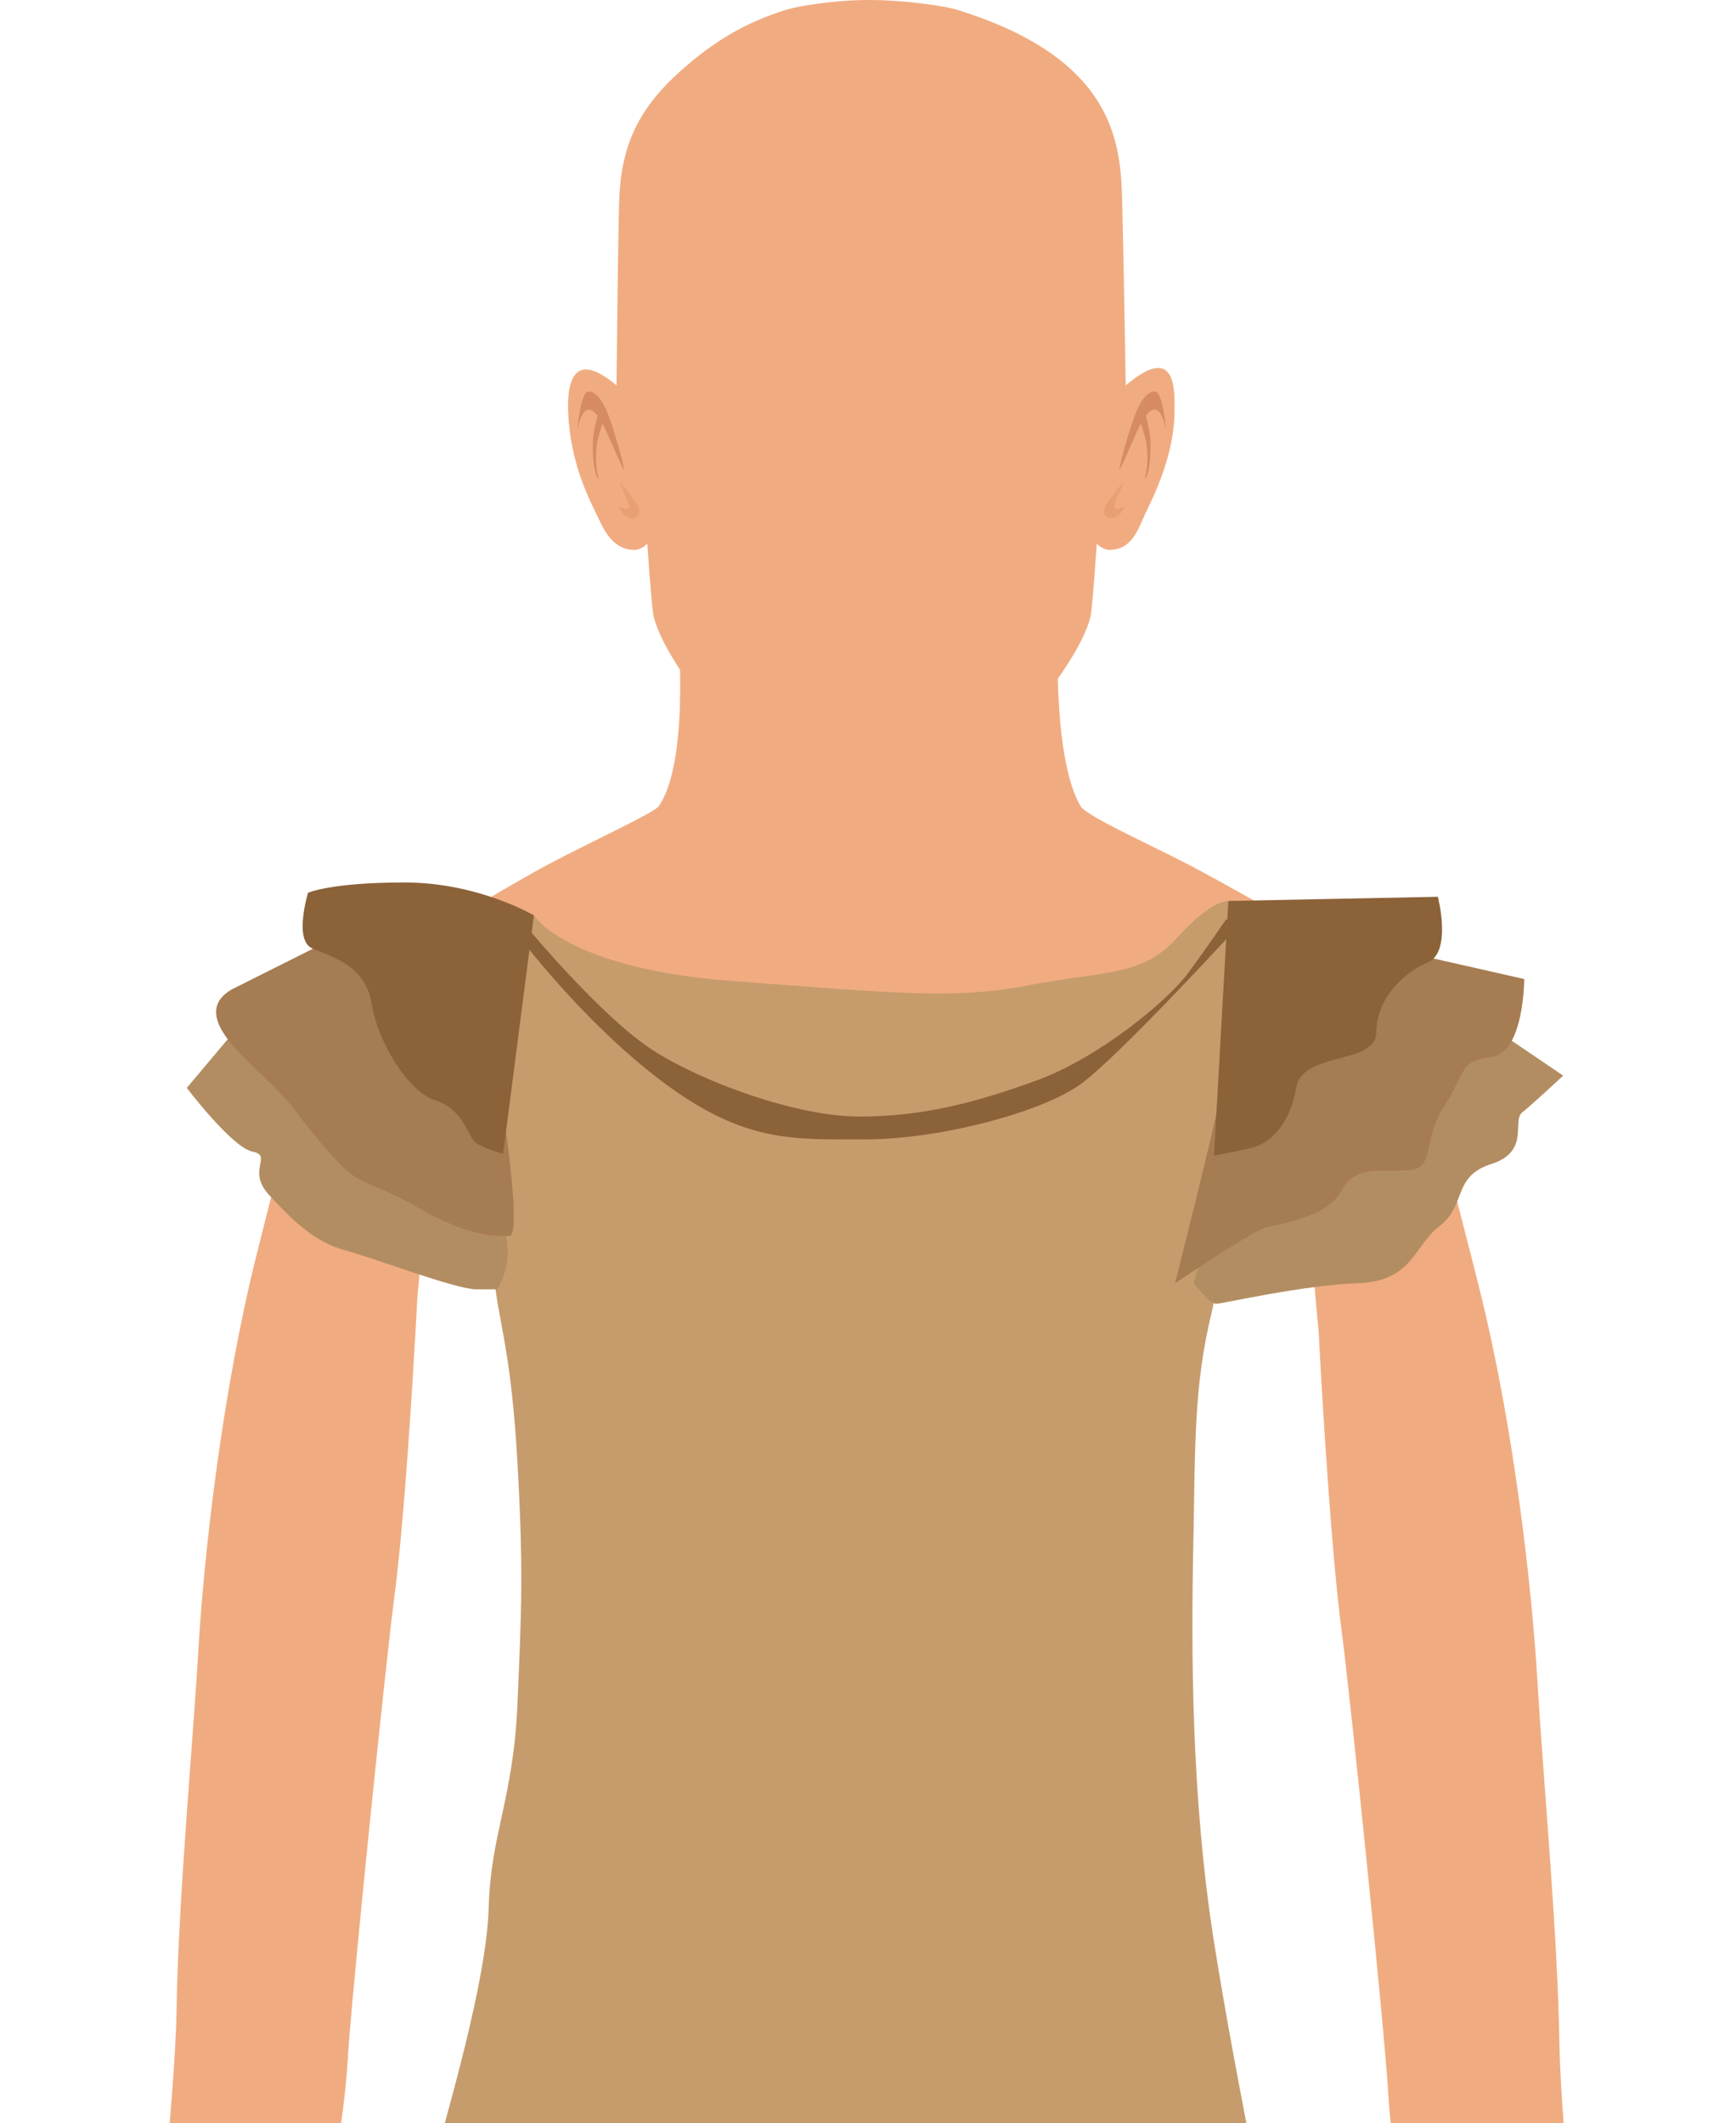 <?xml version="1.0" encoding="utf-8"?>
<!-- Generator: Adobe Illustrator 23.0.6, SVG Export Plug-In . SVG Version: 6.00 Build 0)  -->
<svg version="1.1" id="Capa_1" xmlns="http://www.w3.org/2000/svg" xmlns:xlink="http://www.w3.org/1999/xlink" x="0px" y="0px"
	 viewBox="0 0 152.79 186.83" style="enable-background:new 0 0 152.79 186.83;" xml:space="preserve">
<style type="text/css">
	.st0{fill:#F0AC80;}
	.st1{fill-rule:evenodd;clip-rule:evenodd;fill:#D68B62;}
	.st2{fill-rule:evenodd;clip-rule:evenodd;fill:#E8A073;}
	.st3{fill:#BFE9FF;}
	.st4{fill:#A8E1FF;}
	.st5{fill:#A3DEFF;}
	.st6{fill:#B0E3FF;}
	.st7{fill:#FF5955;}
	.st8{fill:#FF0000;}
	.st9{fill:#3A8A00;}
	.st10{fill:#417400;}
	.st11{fill:#4D4D4D;}
	.st12{fill:#333333;}
	.st13{fill:#1B1464;}
	.st14{fill:#271D91;}
	.st15{fill:#B2B2B2;stroke:#B2B2B2;stroke-width:0.25;}
	.st16{fill:#8C8C8C;stroke:#5A3D1C;stroke-width:0.25;}
	.st17{fill:#A6A6A6;}
	.st18{fill:#FFFFFF;stroke:#B2B2B2;stroke-width:0.25;}
	.st19{fill:#EBEBEB;}
	.st20{stroke:#000000;stroke-width:0.25;}
	.st21{fill:#8C8C8C;stroke:#003642;stroke-width:0.25;}
	.st22{fill:#7A7A7A;}
	.st23{fill:#666666;stroke:#666666;stroke-width:0.25;}
	.st24{fill:#141414;}
	.st25{fill:#FFFFFF;stroke:#B2B2B2;}
	.st26{fill:#EDEDED;}
	.st27{fill:#694721;}
	.st28{fill:#5A3D1C;}
	.st29{fill:#006631;}
	.st30{fill:#00592B;}
	.st31{fill:#035B73;stroke:#003642;stroke-width:0.25;}
	.st32{fill:#02495C;stroke:#003642;stroke-width:0.25;}
	.st33{fill:#02495C;}
	.st34{fill:#820000;stroke:#730000;}
	.st35{fill:#5C0000;stroke:#5A3D1C;stroke-width:0.25;}
	.st36{fill:#780000;}
	.st37{fill:#006B33;stroke:#003642;stroke-width:0.25;}
	.st38{fill:#00592B;stroke:#003642;stroke-width:0.25;}
	.st39{fill:#DB8C3D;stroke:#003642;stroke-width:0.25;}
	.st40{fill:#C2803D;}
	.st41{fill:#DB6D00;stroke:#003642;stroke-width:0.25;}
	.st42{fill:#3F3F3F;stroke:#3F3F3F;stroke-width:0.25;}
	.st43{stroke:#3F3F3F;stroke-width:0.25;}
	.st44{fill:#262626;}
	.st45{fill:#5A3D1C;stroke:#003642;stroke-width:0.25;}
	.st46{fill:#52361A;}
	.st47{fill:#422C15;stroke:#003642;stroke-width:0.25;}
	.st48{fill:#FFFFFF;stroke:#E8E8E8;}
	.st49{fill:#E3E3E3;}
	.st50{fill:#B2B2B2;}
	.st51{fill:#FFBF00;}
	.st52{fill:#F5B700;}
	.st53{fill:#EBAF00;stroke:#D19D00;stroke-width:0.25;}
	.st54{fill:#D010B1;}
	.st55{fill:#A60D8C;}
	.st56{fill:#00A33D;}
	.st57{fill:#008033;}
	.st58{fill:#00D4FF;}
	.st59{fill:#00ABFF;}
	.st60{fill:#0A0A0A;stroke:#000000;}
	.st61{fill:#666666;stroke:#000000;stroke-width:0.25;}
	.st62{stroke:#000000;}
	.st63{fill:#00B800;}
	.st64{fill:#009C00;}
	.st65{fill:#3F3F3F;}
	.st66{fill:#73A334;stroke:#8CC63F;stroke-width:0.1;}
	.st67{fill:#8CC63F;stroke:#8CC63F;stroke-width:0.1;}
	.st68{fill:#545454;}
	.st69{fill:#7558A4;}
	.st70{fill:#7536D1;}
	.st71{fill:#E2BB95;stroke:#D5AF8C;}
	.st72{fill:#D5AF8C;}
	.st73{fill:#E2BB95;stroke:#D5AF8C;stroke-width:0.5;}
	.st74{fill:#9E2231;}
	.st75{fill:#B72837;}
	.st76{fill:#FFE085;}
	.st77{fill:#EBCE7A;}
	.st78{fill:url(#SVGID_1_);}
	.st79{fill:url(#SVGID_2_);}
	.st80{fill:url(#SVGID_3_);}
	.st81{fill:#D00204;}
	.st82{fill:#D10507;}
	.st83{fill:#D3090B;}
	.st84{fill:#D40C0E;}
	.st85{fill:#D51012;}
	.st86{fill:#D71315;}
	.st87{fill:#D81718;}
	.st88{fill:#D91A1C;}
	.st89{fill:#DB1E1F;}
	.st90{fill:#DC2122;}
	.st91{fill:#DD2526;}
	.st92{fill:#DF2829;}
	.st93{fill:#E02C2D;}
	.st94{fill:#E22F30;}
	.st95{fill:#E33333;}
	.st96{fill:#E43637;}
	.st97{fill:#E63A3A;}
	.st98{fill:#E73D3E;}
	.st99{fill:#E84141;}
	.st100{fill:#EA4444;}
	.st101{fill:#EB4848;}
	.st102{fill:#EC4B4B;}
	.st103{fill:#EE4F4E;}
	.st104{fill:#EF5252;}
	.st105{fill:#F05655;}
	.st106{fill:#F25A59;}
	.st107{fill:#F35D5C;}
	.st108{fill:#047A04;}
	.st109{fill:#57B328;}
	.st110{fill:#507F29;}
	.st111{fill:#DDBB06;}
	.st112{fill:#A80000;}
	.st113{fill:#9E0000;}
	.st114{fill:#8F0000;stroke:#610000;stroke-width:0.25;}
	.st115{fill:#5A3D1C;stroke:#805426;}
	.st116{fill:#63421F;}
	.st117{fill:#5A3D1C;stroke:#6B4620;}
	.st118{fill:url(#SVGID_4_);}
	.st119{fill:#171717;stroke:#000000;}
	.st120{fill:#212121;}
	.st121{fill:url(#SVGID_5_);}
	.st122{fill:#3F3F3F;stroke:#3F3F3F;}
	.st123{fill:#8C8C8C;stroke:#3F3F3F;}
	.st124{fill:#808080;}
	.st125{fill:url(#SVGID_6_);}
	.st126{fill:none;}
	.st127{fill:#D4D4D4;}
	.st128{fill:#D4D4D4;stroke:#B8B8B8;stroke-width:0.5;}
	.st129{fill:#D4D4D4;stroke:#B8B8B8;stroke-width:0.2;}
	.st130{fill:#C7C7C7;}
	.st131{fill:#DBF8FF;stroke:#7DBDCC;stroke-width:0.25;}
	.st132{fill:#C2F3FF;}
	.st133{fill:#F2F2F2;}
	.st134{fill:url(#SVGID_7_);stroke:#000000;}
	.st135{fill:#42210B;stroke:#000000;}
	.st136{fill:#C69C6D;stroke:#000000;}
	.st137{fill:#93278F;stroke:#000000;}
	.st138{fill:#589F3E;}
	.st139{fill:#4D8F39;}
	.st140{fill:#963528;}
	.st141{fill:#AC3A2D;}
	.st142{fill:#211915;}
	.st143{fill:#444242;}
	.st144{fill:#1A1A1A;}
	.st145{fill:#FFFFFF;}
	.st146{fill:#2E2E2E;}
	.st147{fill:#363636;}
	.st148{fill:#666666;}
	.st149{fill:#C69C6D;}
	.st150{fill:#B38D62;}
	.st151{fill:#A67C52;}
	.st152{fill:#8C6239;}
	.st153{fill:#9E10D2;}
	.st154{fill:#8210D2;}
	.st155{fill:#6B6B6B;}
	.st156{fill:#008C08;}
	.st157{fill:#00A308;}
	.st158{fill:#EC2024;}
	.st159{fill:#E31E26;}
	.st160{fill:#BED63A;}
	.st161{fill:#EC1C24;}
	.st162{fill:#00ADEE;}
	.st163{fill:#2E3191;}
</style>
<g>
	<g>
		<path class="st0" d="M104.67,76.12c-3.81-1.97-9.05-4.3-9.57-5.18c-2.22-3.76-2.21-13.48-1.8-17.48h-1.01H60.54h-1.01
			c0.4,4,0.92,13.87-1.54,17.48c-0.39,0.58-6.05,3.17-9.83,5.18c-3.14,1.66-11.71,6.88-12.87,7.31c0.3,0.39,4.09,11.7,8.1,17.76
			c1.84,2.78,2.7,5.47,5.05,7.78c2.43,2.38,5.21,4.34,8.26,5.68c3.67,1.61,7.6,2.4,11.55,2.64c2.7,0.17,5.44,0.14,8.16-0.08
			c2.72,0.23,5.46,0.25,8.16,0.08c3.95-0.25,7.88-1.03,11.55-2.64c3.05-1.34,5.83-3.3,8.26-5.68c2.36-2.31,3.12-5,4.97-7.78
			c4.01-6.06,8.39-17.43,8.69-17.82C116.87,82.98,107.66,77.67,104.67,76.12z"/>
		<path class="st0" d="M99.08,33.91c0,0-0.19-11.41-0.31-16.03c-0.13-4.99-0.38-12.68-14.64-17.05C83.33,0.58,79.8-0.01,76.37,0
			c-3.21,0.01-6.33,0.6-7.08,0.83c-3.78,1.16-6.57,2.9-9.35,5.38c-3.8,3.38-5.33,6.68-5.45,11.67c-0.12,4.62-0.23,16.03-0.23,16.03
			c-4.37-3.68-4.41,0.8-4.2,3.23c0.29,3.3,1.29,5.77,2.3,7.83c0.67,1.37,1.38,3.34,3.37,3.42c0.75,0.03,1.24-0.55,1.24-0.55
			s0.32,4.75,0.5,6.06c0.51,3.9,9.13,14.86,13.98,15.83c1.47,0.29,9.06,0.3,10.43,0.04c4.79-0.93,13.64-11.86,14.16-15.87
			c0.17-1.31,0.49-6.06,0.49-6.06s0.49,0.58,1.24,0.55c1.99-0.08,2.47-2.05,3.14-3.42c1.01-2.05,2.38-5.21,2.46-8.53
			C103.42,34.06,103.46,30.23,99.08,33.91z"/>
		<g>
			<g>
				<path class="st1" d="M54.91,41.31c0.11-0.01-0.87-3.58-1.45-5c-0.63-1.54-1.27-1.87-1.66-1.85c-0.74,0.04-1,3.47-1,3.47
					s0.54-3.68,2.2-0.72C53.45,38.03,54.78,41.32,54.91,41.31z"/>
				<path class="st1" d="M52.31,37.83c0.05-0.24,0.3-1.65,0.5-1.66c0.24-0.01,0.24,1.01,0.19,1.17c-0.16,0.5-0.32,1-0.43,1.54
					c-0.11,0.56-0.12,1.1-0.11,1.68c0.01,0.51,0.12,1.11,0.22,1.6c-0.39-0.38-0.49-1.9-0.5-2.47C52.16,38.71,52.2,38.39,52.31,37.83
					z"/>
				<path class="st2" d="M55.27,44.18c-0.03-0.09-0.56-1.27-0.6-1.36c-0.38-0.87,0.43,0.25,0.51,0.35c0.4,0.56,0.69,0.87,0.97,1.35
					c0.24,0.41,0.12,1.04-0.43,1.1c-0.46,0.05-1.04-0.39-1.23-1.04C54.46,44.49,55.68,45.31,55.27,44.18z"/>
			</g>
			<g>
				<path class="st1" d="M98.53,41.31c-0.11-0.01,0.87-3.58,1.45-5c0.63-1.54,1.27-1.88,1.66-1.85c0.74,0.04,1,3.47,1,3.47
					s-0.54-3.68-2.2-0.73C99.99,38.03,98.66,41.32,98.53,41.31z"/>
				<path class="st1" d="M101.13,37.83c-0.05-0.24-0.3-1.65-0.5-1.66c-0.24-0.01-0.24,1.01-0.19,1.17c0.16,0.5,0.32,1,0.43,1.54
					c0.11,0.56,0.12,1.1,0.11,1.68c-0.01,0.51-0.12,1.11-0.22,1.6c0.39-0.38,0.49-1.9,0.5-2.47
					C101.28,38.71,101.24,38.39,101.13,37.83z"/>
				<path class="st2" d="M98.17,44.18c0.03-0.09,0.56-1.27,0.6-1.36c0.38-0.87-0.43,0.25-0.51,0.35c-0.4,0.56-0.69,0.87-0.97,1.35
					c-0.24,0.41-0.12,1.04,0.43,1.1c0.46,0.05,1.04-0.39,1.24-1.04C98.98,44.49,97.76,45.31,98.17,44.18z"/>
			</g>
		</g>
	</g>
	<g>
		<path class="st0" d="M38.61,78.8c-2.31,0.86-6.41,7.06-7.15,7.8c-0.02,0.02,0.07-0.14,0,0c-2.78,5.95-0.89-8.13-8.89,23.87
			c-3,12-4.6,26.11-5.1,34.56c-0.49,8.46-1.78,22.07-1.93,31.88c-0.07,4.25-0.75,11.59-0.75,11.59l14.82,0.93
			c0,0,0.76-4.14,0.98-7.98c0.33-5.75,3.39-35.45,4.12-40.93c1.12-8.51,2.02-26.27,2.02-26.27S40.11,78.23,38.61,78.8z"/>
	</g>
	<g>
		<path class="st0" d="M114.18,81.8c2.31,0.86,6.41,7.06,7.15,7.8c0.02,0.02-0.07-0.14,0,0c2.78,5.95,0.89-8.13,8.89,23.87
			c3,12,4.6,26.11,5.1,34.56c0.49,8.46,1.78,22.07,1.93,31.88c0.07,4.25,0.75,11.59,0.75,11.59l-14.82,0.93c0,0-0.76-4.14-0.98-7.98
			c-0.33-5.75-3.39-35.45-4.12-40.93c-1.12-8.51-2.02-26.27-2.02-26.27S112.68,81.23,114.18,81.8z"/>
	</g>
	<g>
		<path class="st149" d="M46.99,80.56c0,0,2.9,4.69,17.54,5.78c14.64,1.09,19.52,1.62,26.03,0.36c6.51-1.26,9.95-0.72,13.02-4.16
			c3.08-3.43,4.52-3.24,4.52-3.24s0.19,29.47-1.45,36.16c-1.63,6.69-1.44,11.93-1.63,20.8c-0.18,8.85-0.18,21.87,1.81,34.53
			c1.99,12.66,5.97,31.47,5.97,31.47s-5.79,2.17-17.73,1.81c-11.93-0.37-52.61,0.36-56.22-1.45c-3.62-1.81-2.72-4.52-1.09-10.68
			c1.63-6.14,5.06-17.52,5.25-24.04c0.17-6.51,2.17-9.58,2.53-17.9c0.36-8.32,0.54-11.75,0-21.34c-0.54-9.59-1.63-12.3-1.99-15.73
			c-0.37-3.45-0.37-7.24-0.73-14.65C42.47,90.86,46.99,80.56,46.99,80.56z"/>
		<path class="st150" d="M16.44,95.74c0,0,3.98,5.25,5.79,5.61c1.81,0.36-0.55,1.63,1.44,3.8c1.99,2.16,3.98,4.15,6.69,4.88
			s9.76,3.44,11.58,3.44c1.81,0,1.81,0,1.81,0s3.25-4.53-2.36-9.77c-5.6-5.25-21.15-12.48-21.15-12.48L16.44,95.74z"/>
		<path class="st151" d="M20.42,87.06l9.04-4.53l14.46,12.84c0,0,2.17,13.39,0.91,13.39c-1.27,0-3.44,0.17-8.13-2.53
			c-4.71-2.71-4.88-1.45-7.96-5.07c-3.08-3.6-2.53-3.43-4.88-5.78C21.5,93.03,16.62,89.24,20.42,87.06z"/>
		<path class="st152" d="M27.11,78.57c0,0-1.27,4.15,0.35,4.88c1.63,0.73,4.7,1.45,5.25,4.88c0.55,3.44,3.26,7.78,5.6,8.5
			c2.36,0.73,2.9,3.07,3.44,3.62c0.54,0.55,2.53,1.09,2.53,1.09l2.71-20.98c0,0-4.88-2.9-11.39-2.9
			C29.09,77.66,27.11,78.57,27.11,78.57z"/>
		<path class="st150" d="M131.98,90.86l5.6,3.8c0,0-2.71,2.53-3.62,3.25c-0.9,0.73,0.73,3.44-2.71,4.53
			c-3.43,1.08-2.17,3.62-4.52,5.43c-2.35,1.8-2.35,4.88-7.23,5.06c-4.88,0.17-11.93,1.81-12.47,1.81c-0.54,0-1.99-1.81-1.99-1.81
			l1.81-6.34C106.84,106.59,131.25,93.39,131.98,90.86z"/>
		<path class="st151" d="M134.15,86.16c0,0,0,6.51-2.9,6.87c-2.89,0.36-2.17,1.27-4.15,4.34c-1.99,3.07-0.73,5.42-3.08,5.61
			c-2.35,0.18-4.69-0.54-5.96,1.81c-1.26,2.35-5.42,2.9-6.69,3.25c-1.26,0.36-7.95,4.89-7.95,4.89s3.61-14.29,3.79-15.74
			c0.18-1.45,5.78-2.17,7.95-5.07c2.17-2.88,7.78-8.5,7.78-8.5L134.15,86.16z"/>
		<path class="st152" d="M108.11,79.29l18.44-0.37c0,0,1.27,4.88-0.9,5.78c-2.17,0.9-4.52,3.25-4.52,6.15c0,2.9-6.51,1.63-7.05,4.88
			c-0.55,3.26-2.35,4.88-3.8,5.25c-1.44,0.36-3.43,0.72-3.43,0.72L108.11,79.29z"/>
		<path class="st152" d="M107.91,80.91c0,0-1.47,2.17-3.3,4.67c-1.83,2.5-7.88,7.5-13.39,9.51c-5.5,2-10.09,3.17-15.59,3.17
			c-5.5,0-13.75-3-18.16-5.83c-4.41-2.83-10.82-10.51-10.82-10.51l-0.73-0.84l-0.36,1.18c0,0,5.69,7.67,12.83,13
			c7.16,5.33,11.37,5.01,17.79,5.01c6.43,0,15.41-2.34,18.89-4.83c3.48-2.51,14.3-14.35,14.3-14.35L107.91,80.91z"/>
	</g>
</g>
</svg>
